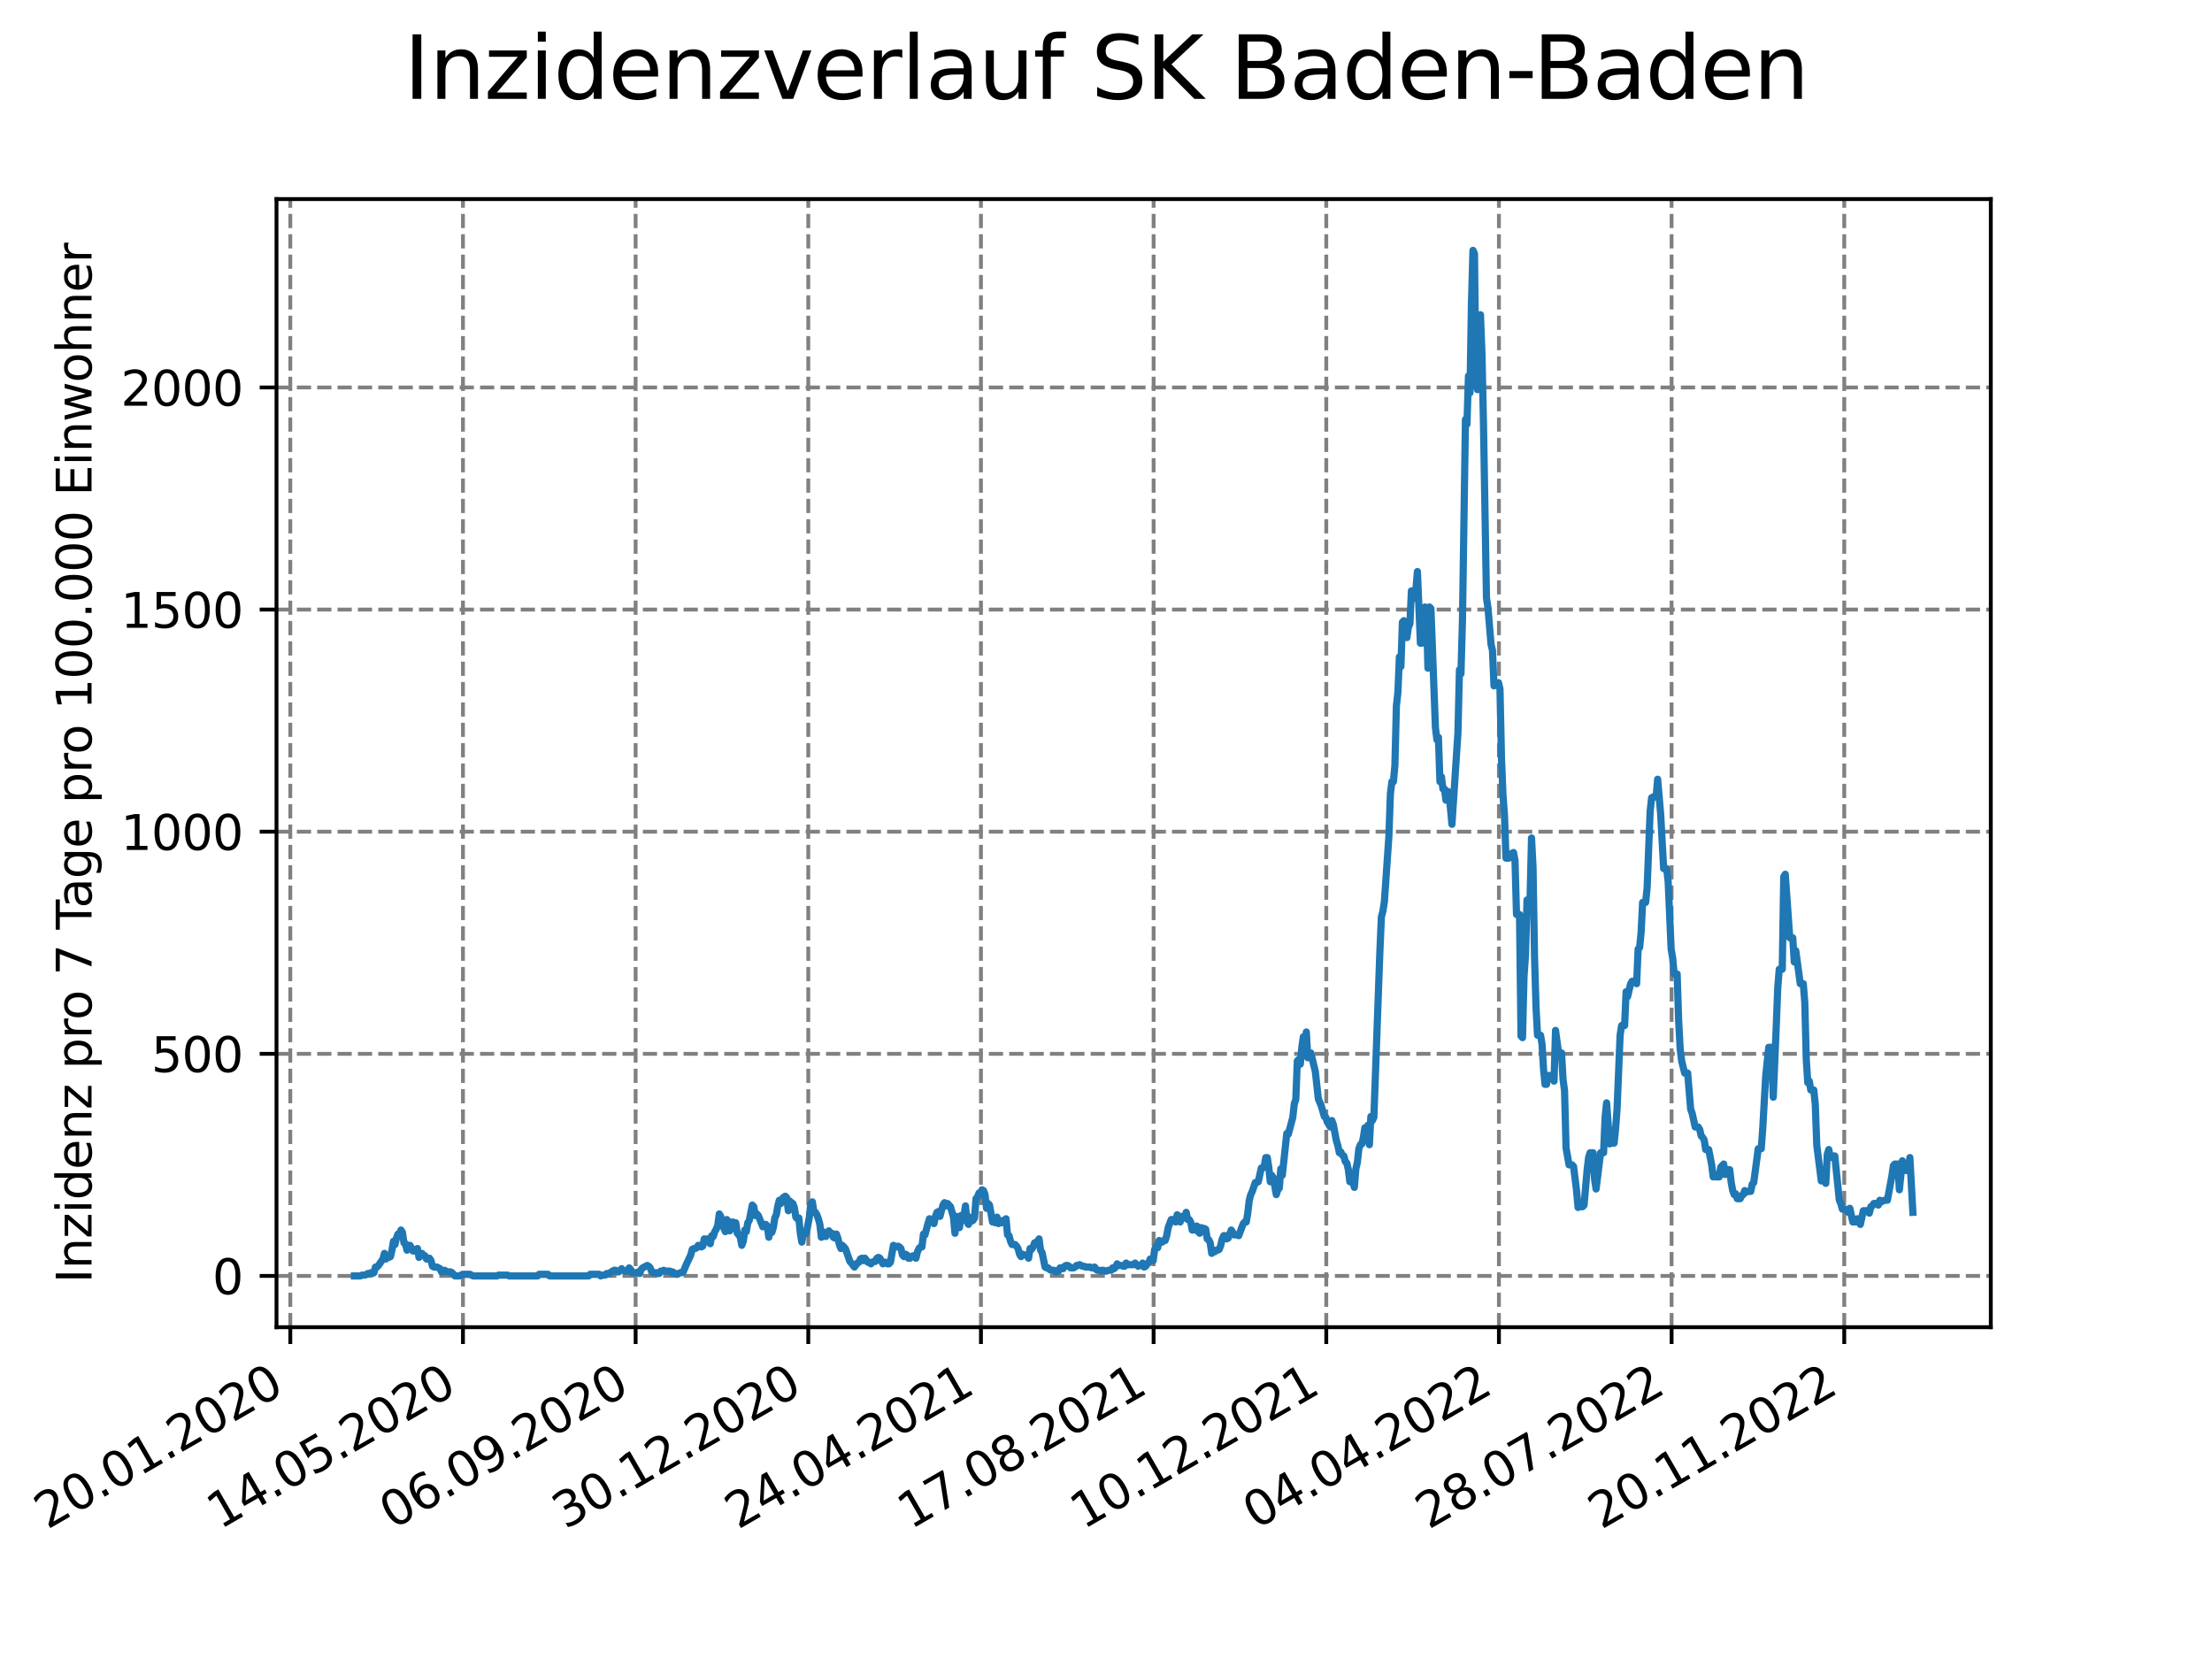 <?xml version="1.0" encoding="utf-8" standalone="no"?>
<!DOCTYPE svg PUBLIC "-//W3C//DTD SVG 1.1//EN"
  "http://www.w3.org/Graphics/SVG/1.1/DTD/svg11.dtd">
<svg xmlns:xlink="http://www.w3.org/1999/xlink" width="460.8pt" height="345.6pt" viewBox="0 0 460.8 345.6" xmlns="http://www.w3.org/2000/svg" version="1.1">
 <defs>
  <style type="text/css">*{stroke-linejoin: round; stroke-linecap: butt}</style>
 </defs>
 <g id="figure_1">
  <g id="patch_1">
   <path d="M 0 345.6 
L 460.8 345.6 
L 460.8 0 
L 0 0 
z
" style="fill: #ffffff"/>
  </g>
  <g id="axes_1">
   <g id="patch_2">
    <path d="M 57.6 276.48 
L 414.72 276.48 
L 414.72 41.472 
L 57.6 41.472 
z
" style="fill: #ffffff"/>
   </g>
   <g id="matplotlib.axis_1">
    <g id="xtick_1">
     <g id="line2d_1">
      <path d="M 60.475 276.48 
L 60.475 41.472 
" clip-path="url(#pdfca09e62c)" style="fill: none; stroke-dasharray: 2.96,1.28; stroke-dashoffset: 0; stroke: #808080; stroke-width: 0.8"/>
     </g>
     <g id="line2d_2">
      <defs>
       <path id="m260c1c8244" d="M 0 0 
L 0 3.5 
" style="stroke: #000000; stroke-width: 0.8"/>
      </defs>
      <g>
       <use xlink:href="#m260c1c8244" x="60.475" y="276.48" style="stroke: #000000; stroke-width: 0.8"/>
      </g>
     </g>
     <g id="text_1">
      <!-- 20.01.2020 -->
      <g transform="translate(9.85 318.689) rotate(-30) scale(0.1 -0.1)">
       <defs>
        <path id="DejaVuSans-32" d="M 1228 531 
L 3431 531 
L 3431 0 
L 469 0 
L 469 531 
Q 828 903 1448 1529 
Q 2069 2156 2228 2338 
Q 2531 2678 2651 2914 
Q 2772 3150 2772 3378 
Q 2772 3750 2511 3984 
Q 2250 4219 1831 4219 
Q 1534 4219 1204 4116 
Q 875 4013 500 3803 
L 500 4441 
Q 881 4594 1212 4672 
Q 1544 4750 1819 4750 
Q 2544 4750 2975 4387 
Q 3406 4025 3406 3419 
Q 3406 3131 3298 2873 
Q 3191 2616 2906 2266 
Q 2828 2175 2409 1742 
Q 1991 1309 1228 531 
z
" transform="scale(0.016)"/>
        <path id="DejaVuSans-30" d="M 2034 4250 
Q 1547 4250 1301 3770 
Q 1056 3291 1056 2328 
Q 1056 1369 1301 889 
Q 1547 409 2034 409 
Q 2525 409 2770 889 
Q 3016 1369 3016 2328 
Q 3016 3291 2770 3770 
Q 2525 4250 2034 4250 
z
M 2034 4750 
Q 2819 4750 3233 4129 
Q 3647 3509 3647 2328 
Q 3647 1150 3233 529 
Q 2819 -91 2034 -91 
Q 1250 -91 836 529 
Q 422 1150 422 2328 
Q 422 3509 836 4129 
Q 1250 4750 2034 4750 
z
" transform="scale(0.016)"/>
        <path id="DejaVuSans-2e" d="M 684 794 
L 1344 794 
L 1344 0 
L 684 0 
L 684 794 
z
" transform="scale(0.016)"/>
        <path id="DejaVuSans-31" d="M 794 531 
L 1825 531 
L 1825 4091 
L 703 3866 
L 703 4441 
L 1819 4666 
L 2450 4666 
L 2450 531 
L 3481 531 
L 3481 0 
L 794 0 
L 794 531 
z
" transform="scale(0.016)"/>
       </defs>
       <use xlink:href="#DejaVuSans-32"/>
       <use xlink:href="#DejaVuSans-30" x="63.623"/>
       <use xlink:href="#DejaVuSans-2e" x="127.246"/>
       <use xlink:href="#DejaVuSans-30" x="159.033"/>
       <use xlink:href="#DejaVuSans-31" x="222.656"/>
       <use xlink:href="#DejaVuSans-2e" x="286.279"/>
       <use xlink:href="#DejaVuSans-32" x="318.066"/>
       <use xlink:href="#DejaVuSans-30" x="381.689"/>
       <use xlink:href="#DejaVuSans-32" x="445.312"/>
       <use xlink:href="#DejaVuSans-30" x="508.936"/>
      </g>
     </g>
    </g>
    <g id="xtick_2">
     <g id="line2d_3">
      <path d="M 96.443 276.48 
L 96.443 41.472 
" clip-path="url(#pdfca09e62c)" style="fill: none; stroke-dasharray: 2.96,1.28; stroke-dashoffset: 0; stroke: #808080; stroke-width: 0.8"/>
     </g>
     <g id="line2d_4">
      <g>
       <use xlink:href="#m260c1c8244" x="96.443" y="276.48" style="stroke: #000000; stroke-width: 0.8"/>
      </g>
     </g>
     <g id="text_2">
      <!-- 14.05.2020 -->
      <g transform="translate(45.818 318.689) rotate(-30) scale(0.1 -0.1)">
       <defs>
        <path id="DejaVuSans-34" d="M 2419 4116 
L 825 1625 
L 2419 1625 
L 2419 4116 
z
M 2253 4666 
L 3047 4666 
L 3047 1625 
L 3713 1625 
L 3713 1100 
L 3047 1100 
L 3047 0 
L 2419 0 
L 2419 1100 
L 313 1100 
L 313 1709 
L 2253 4666 
z
" transform="scale(0.016)"/>
        <path id="DejaVuSans-35" d="M 691 4666 
L 3169 4666 
L 3169 4134 
L 1269 4134 
L 1269 2991 
Q 1406 3038 1543 3061 
Q 1681 3084 1819 3084 
Q 2600 3084 3056 2656 
Q 3513 2228 3513 1497 
Q 3513 744 3044 326 
Q 2575 -91 1722 -91 
Q 1428 -91 1123 -41 
Q 819 9 494 109 
L 494 744 
Q 775 591 1075 516 
Q 1375 441 1709 441 
Q 2250 441 2565 725 
Q 2881 1009 2881 1497 
Q 2881 1984 2565 2268 
Q 2250 2553 1709 2553 
Q 1456 2553 1204 2497 
Q 953 2441 691 2322 
L 691 4666 
z
" transform="scale(0.016)"/>
       </defs>
       <use xlink:href="#DejaVuSans-31"/>
       <use xlink:href="#DejaVuSans-34" x="63.623"/>
       <use xlink:href="#DejaVuSans-2e" x="127.246"/>
       <use xlink:href="#DejaVuSans-30" x="159.033"/>
       <use xlink:href="#DejaVuSans-35" x="222.656"/>
       <use xlink:href="#DejaVuSans-2e" x="286.279"/>
       <use xlink:href="#DejaVuSans-32" x="318.066"/>
       <use xlink:href="#DejaVuSans-30" x="381.689"/>
       <use xlink:href="#DejaVuSans-32" x="445.312"/>
       <use xlink:href="#DejaVuSans-30" x="508.936"/>
      </g>
     </g>
    </g>
    <g id="xtick_3">
     <g id="line2d_5">
      <path d="M 132.412 276.48 
L 132.412 41.472 
" clip-path="url(#pdfca09e62c)" style="fill: none; stroke-dasharray: 2.96,1.28; stroke-dashoffset: 0; stroke: #808080; stroke-width: 0.8"/>
     </g>
     <g id="line2d_6">
      <g>
       <use xlink:href="#m260c1c8244" x="132.412" y="276.48" style="stroke: #000000; stroke-width: 0.8"/>
      </g>
     </g>
     <g id="text_3">
      <!-- 06.09.2020 -->
      <g transform="translate(81.787 318.689) rotate(-30) scale(0.1 -0.1)">
       <defs>
        <path id="DejaVuSans-36" d="M 2113 2584 
Q 1688 2584 1439 2293 
Q 1191 2003 1191 1497 
Q 1191 994 1439 701 
Q 1688 409 2113 409 
Q 2538 409 2786 701 
Q 3034 994 3034 1497 
Q 3034 2003 2786 2293 
Q 2538 2584 2113 2584 
z
M 3366 4563 
L 3366 3988 
Q 3128 4100 2886 4159 
Q 2644 4219 2406 4219 
Q 1781 4219 1451 3797 
Q 1122 3375 1075 2522 
Q 1259 2794 1537 2939 
Q 1816 3084 2150 3084 
Q 2853 3084 3261 2657 
Q 3669 2231 3669 1497 
Q 3669 778 3244 343 
Q 2819 -91 2113 -91 
Q 1303 -91 875 529 
Q 447 1150 447 2328 
Q 447 3434 972 4092 
Q 1497 4750 2381 4750 
Q 2619 4750 2861 4703 
Q 3103 4656 3366 4563 
z
" transform="scale(0.016)"/>
        <path id="DejaVuSans-39" d="M 703 97 
L 703 672 
Q 941 559 1184 500 
Q 1428 441 1663 441 
Q 2288 441 2617 861 
Q 2947 1281 2994 2138 
Q 2813 1869 2534 1725 
Q 2256 1581 1919 1581 
Q 1219 1581 811 2004 
Q 403 2428 403 3163 
Q 403 3881 828 4315 
Q 1253 4750 1959 4750 
Q 2769 4750 3195 4129 
Q 3622 3509 3622 2328 
Q 3622 1225 3098 567 
Q 2575 -91 1691 -91 
Q 1453 -91 1209 -44 
Q 966 3 703 97 
z
M 1959 2075 
Q 2384 2075 2632 2365 
Q 2881 2656 2881 3163 
Q 2881 3666 2632 3958 
Q 2384 4250 1959 4250 
Q 1534 4250 1286 3958 
Q 1038 3666 1038 3163 
Q 1038 2656 1286 2365 
Q 1534 2075 1959 2075 
z
" transform="scale(0.016)"/>
       </defs>
       <use xlink:href="#DejaVuSans-30"/>
       <use xlink:href="#DejaVuSans-36" x="63.623"/>
       <use xlink:href="#DejaVuSans-2e" x="127.246"/>
       <use xlink:href="#DejaVuSans-30" x="159.033"/>
       <use xlink:href="#DejaVuSans-39" x="222.656"/>
       <use xlink:href="#DejaVuSans-2e" x="286.279"/>
       <use xlink:href="#DejaVuSans-32" x="318.066"/>
       <use xlink:href="#DejaVuSans-30" x="381.689"/>
       <use xlink:href="#DejaVuSans-32" x="445.312"/>
       <use xlink:href="#DejaVuSans-30" x="508.936"/>
      </g>
     </g>
    </g>
    <g id="xtick_4">
     <g id="line2d_7">
      <path d="M 168.38 276.48 
L 168.38 41.472 
" clip-path="url(#pdfca09e62c)" style="fill: none; stroke-dasharray: 2.96,1.28; stroke-dashoffset: 0; stroke: #808080; stroke-width: 0.8"/>
     </g>
     <g id="line2d_8">
      <g>
       <use xlink:href="#m260c1c8244" x="168.38" y="276.48" style="stroke: #000000; stroke-width: 0.8"/>
      </g>
     </g>
     <g id="text_4">
      <!-- 30.12.2020 -->
      <g transform="translate(117.755 318.689) rotate(-30) scale(0.1 -0.1)">
       <defs>
        <path id="DejaVuSans-33" d="M 2597 2516 
Q 3050 2419 3304 2112 
Q 3559 1806 3559 1356 
Q 3559 666 3084 287 
Q 2609 -91 1734 -91 
Q 1441 -91 1130 -33 
Q 819 25 488 141 
L 488 750 
Q 750 597 1062 519 
Q 1375 441 1716 441 
Q 2309 441 2620 675 
Q 2931 909 2931 1356 
Q 2931 1769 2642 2001 
Q 2353 2234 1838 2234 
L 1294 2234 
L 1294 2753 
L 1863 2753 
Q 2328 2753 2575 2939 
Q 2822 3125 2822 3475 
Q 2822 3834 2567 4026 
Q 2313 4219 1838 4219 
Q 1578 4219 1281 4162 
Q 984 4106 628 3988 
L 628 4550 
Q 988 4650 1302 4700 
Q 1616 4750 1894 4750 
Q 2613 4750 3031 4423 
Q 3450 4097 3450 3541 
Q 3450 3153 3228 2886 
Q 3006 2619 2597 2516 
z
" transform="scale(0.016)"/>
       </defs>
       <use xlink:href="#DejaVuSans-33"/>
       <use xlink:href="#DejaVuSans-30" x="63.623"/>
       <use xlink:href="#DejaVuSans-2e" x="127.246"/>
       <use xlink:href="#DejaVuSans-31" x="159.033"/>
       <use xlink:href="#DejaVuSans-32" x="222.656"/>
       <use xlink:href="#DejaVuSans-2e" x="286.279"/>
       <use xlink:href="#DejaVuSans-32" x="318.066"/>
       <use xlink:href="#DejaVuSans-30" x="381.689"/>
       <use xlink:href="#DejaVuSans-32" x="445.312"/>
       <use xlink:href="#DejaVuSans-30" x="508.936"/>
      </g>
     </g>
    </g>
    <g id="xtick_5">
     <g id="line2d_9">
      <path d="M 204.349 276.48 
L 204.349 41.472 
" clip-path="url(#pdfca09e62c)" style="fill: none; stroke-dasharray: 2.96,1.28; stroke-dashoffset: 0; stroke: #808080; stroke-width: 0.8"/>
     </g>
     <g id="line2d_10">
      <g>
       <use xlink:href="#m260c1c8244" x="204.349" y="276.48" style="stroke: #000000; stroke-width: 0.8"/>
      </g>
     </g>
     <g id="text_5">
      <!-- 24.04.2021 -->
      <g transform="translate(153.724 318.689) rotate(-30) scale(0.1 -0.1)">
       <use xlink:href="#DejaVuSans-32"/>
       <use xlink:href="#DejaVuSans-34" x="63.623"/>
       <use xlink:href="#DejaVuSans-2e" x="127.246"/>
       <use xlink:href="#DejaVuSans-30" x="159.033"/>
       <use xlink:href="#DejaVuSans-34" x="222.656"/>
       <use xlink:href="#DejaVuSans-2e" x="286.279"/>
       <use xlink:href="#DejaVuSans-32" x="318.066"/>
       <use xlink:href="#DejaVuSans-30" x="381.689"/>
       <use xlink:href="#DejaVuSans-32" x="445.312"/>
       <use xlink:href="#DejaVuSans-31" x="508.936"/>
      </g>
     </g>
    </g>
    <g id="xtick_6">
     <g id="line2d_11">
      <path d="M 240.317 276.48 
L 240.317 41.472 
" clip-path="url(#pdfca09e62c)" style="fill: none; stroke-dasharray: 2.96,1.28; stroke-dashoffset: 0; stroke: #808080; stroke-width: 0.8"/>
     </g>
     <g id="line2d_12">
      <g>
       <use xlink:href="#m260c1c8244" x="240.317" y="276.48" style="stroke: #000000; stroke-width: 0.8"/>
      </g>
     </g>
     <g id="text_6">
      <!-- 17.08.2021 -->
      <g transform="translate(189.692 318.689) rotate(-30) scale(0.1 -0.1)">
       <defs>
        <path id="DejaVuSans-37" d="M 525 4666 
L 3525 4666 
L 3525 4397 
L 1831 0 
L 1172 0 
L 2766 4134 
L 525 4134 
L 525 4666 
z
" transform="scale(0.016)"/>
        <path id="DejaVuSans-38" d="M 2034 2216 
Q 1584 2216 1326 1975 
Q 1069 1734 1069 1313 
Q 1069 891 1326 650 
Q 1584 409 2034 409 
Q 2484 409 2743 651 
Q 3003 894 3003 1313 
Q 3003 1734 2745 1975 
Q 2488 2216 2034 2216 
z
M 1403 2484 
Q 997 2584 770 2862 
Q 544 3141 544 3541 
Q 544 4100 942 4425 
Q 1341 4750 2034 4750 
Q 2731 4750 3128 4425 
Q 3525 4100 3525 3541 
Q 3525 3141 3298 2862 
Q 3072 2584 2669 2484 
Q 3125 2378 3379 2068 
Q 3634 1759 3634 1313 
Q 3634 634 3220 271 
Q 2806 -91 2034 -91 
Q 1263 -91 848 271 
Q 434 634 434 1313 
Q 434 1759 690 2068 
Q 947 2378 1403 2484 
z
M 1172 3481 
Q 1172 3119 1398 2916 
Q 1625 2713 2034 2713 
Q 2441 2713 2670 2916 
Q 2900 3119 2900 3481 
Q 2900 3844 2670 4047 
Q 2441 4250 2034 4250 
Q 1625 4250 1398 4047 
Q 1172 3844 1172 3481 
z
" transform="scale(0.016)"/>
       </defs>
       <use xlink:href="#DejaVuSans-31"/>
       <use xlink:href="#DejaVuSans-37" x="63.623"/>
       <use xlink:href="#DejaVuSans-2e" x="127.246"/>
       <use xlink:href="#DejaVuSans-30" x="159.033"/>
       <use xlink:href="#DejaVuSans-38" x="222.656"/>
       <use xlink:href="#DejaVuSans-2e" x="286.279"/>
       <use xlink:href="#DejaVuSans-32" x="318.066"/>
       <use xlink:href="#DejaVuSans-30" x="381.689"/>
       <use xlink:href="#DejaVuSans-32" x="445.312"/>
       <use xlink:href="#DejaVuSans-31" x="508.936"/>
      </g>
     </g>
    </g>
    <g id="xtick_7">
     <g id="line2d_13">
      <path d="M 276.286 276.48 
L 276.286 41.472 
" clip-path="url(#pdfca09e62c)" style="fill: none; stroke-dasharray: 2.96,1.28; stroke-dashoffset: 0; stroke: #808080; stroke-width: 0.8"/>
     </g>
     <g id="line2d_14">
      <g>
       <use xlink:href="#m260c1c8244" x="276.286" y="276.48" style="stroke: #000000; stroke-width: 0.8"/>
      </g>
     </g>
     <g id="text_7">
      <!-- 10.12.2021 -->
      <g transform="translate(225.66 318.689) rotate(-30) scale(0.1 -0.1)">
       <use xlink:href="#DejaVuSans-31"/>
       <use xlink:href="#DejaVuSans-30" x="63.623"/>
       <use xlink:href="#DejaVuSans-2e" x="127.246"/>
       <use xlink:href="#DejaVuSans-31" x="159.033"/>
       <use xlink:href="#DejaVuSans-32" x="222.656"/>
       <use xlink:href="#DejaVuSans-2e" x="286.279"/>
       <use xlink:href="#DejaVuSans-32" x="318.066"/>
       <use xlink:href="#DejaVuSans-30" x="381.689"/>
       <use xlink:href="#DejaVuSans-32" x="445.312"/>
       <use xlink:href="#DejaVuSans-31" x="508.936"/>
      </g>
     </g>
    </g>
    <g id="xtick_8">
     <g id="line2d_15">
      <path d="M 312.254 276.48 
L 312.254 41.472 
" clip-path="url(#pdfca09e62c)" style="fill: none; stroke-dasharray: 2.96,1.28; stroke-dashoffset: 0; stroke: #808080; stroke-width: 0.8"/>
     </g>
     <g id="line2d_16">
      <g>
       <use xlink:href="#m260c1c8244" x="312.254" y="276.48" style="stroke: #000000; stroke-width: 0.8"/>
      </g>
     </g>
     <g id="text_8">
      <!-- 04.04.2022 -->
      <g transform="translate(261.629 318.689) rotate(-30) scale(0.1 -0.1)">
       <use xlink:href="#DejaVuSans-30"/>
       <use xlink:href="#DejaVuSans-34" x="63.623"/>
       <use xlink:href="#DejaVuSans-2e" x="127.246"/>
       <use xlink:href="#DejaVuSans-30" x="159.033"/>
       <use xlink:href="#DejaVuSans-34" x="222.656"/>
       <use xlink:href="#DejaVuSans-2e" x="286.279"/>
       <use xlink:href="#DejaVuSans-32" x="318.066"/>
       <use xlink:href="#DejaVuSans-30" x="381.689"/>
       <use xlink:href="#DejaVuSans-32" x="445.312"/>
       <use xlink:href="#DejaVuSans-32" x="508.936"/>
      </g>
     </g>
    </g>
    <g id="xtick_9">
     <g id="line2d_17">
      <path d="M 348.223 276.48 
L 348.223 41.472 
" clip-path="url(#pdfca09e62c)" style="fill: none; stroke-dasharray: 2.96,1.28; stroke-dashoffset: 0; stroke: #808080; stroke-width: 0.8"/>
     </g>
     <g id="line2d_18">
      <g>
       <use xlink:href="#m260c1c8244" x="348.223" y="276.48" style="stroke: #000000; stroke-width: 0.8"/>
      </g>
     </g>
     <g id="text_9">
      <!-- 28.07.2022 -->
      <g transform="translate(297.597 318.689) rotate(-30) scale(0.1 -0.1)">
       <use xlink:href="#DejaVuSans-32"/>
       <use xlink:href="#DejaVuSans-38" x="63.623"/>
       <use xlink:href="#DejaVuSans-2e" x="127.246"/>
       <use xlink:href="#DejaVuSans-30" x="159.033"/>
       <use xlink:href="#DejaVuSans-37" x="222.656"/>
       <use xlink:href="#DejaVuSans-2e" x="286.279"/>
       <use xlink:href="#DejaVuSans-32" x="318.066"/>
       <use xlink:href="#DejaVuSans-30" x="381.689"/>
       <use xlink:href="#DejaVuSans-32" x="445.312"/>
       <use xlink:href="#DejaVuSans-32" x="508.936"/>
      </g>
     </g>
    </g>
    <g id="xtick_10">
     <g id="line2d_19">
      <path d="M 384.191 276.48 
L 384.191 41.472 
" clip-path="url(#pdfca09e62c)" style="fill: none; stroke-dasharray: 2.96,1.28; stroke-dashoffset: 0; stroke: #808080; stroke-width: 0.8"/>
     </g>
     <g id="line2d_20">
      <g>
       <use xlink:href="#m260c1c8244" x="384.191" y="276.48" style="stroke: #000000; stroke-width: 0.8"/>
      </g>
     </g>
     <g id="text_10">
      <!-- 20.11.2022 -->
      <g transform="translate(333.566 318.689) rotate(-30) scale(0.1 -0.1)">
       <use xlink:href="#DejaVuSans-32"/>
       <use xlink:href="#DejaVuSans-30" x="63.623"/>
       <use xlink:href="#DejaVuSans-2e" x="127.246"/>
       <use xlink:href="#DejaVuSans-31" x="159.033"/>
       <use xlink:href="#DejaVuSans-31" x="222.656"/>
       <use xlink:href="#DejaVuSans-2e" x="286.279"/>
       <use xlink:href="#DejaVuSans-32" x="318.066"/>
       <use xlink:href="#DejaVuSans-30" x="381.689"/>
       <use xlink:href="#DejaVuSans-32" x="445.312"/>
       <use xlink:href="#DejaVuSans-32" x="508.936"/>
      </g>
     </g>
    </g>
   </g>
   <g id="matplotlib.axis_2">
    <g id="ytick_1">
     <g id="line2d_21">
      <path d="M 57.6 265.798 
L 414.72 265.798 
" clip-path="url(#pdfca09e62c)" style="fill: none; stroke-dasharray: 2.96,1.28; stroke-dashoffset: 0; stroke: #808080; stroke-width: 0.8"/>
     </g>
     <g id="line2d_22">
      <defs>
       <path id="m63a8efc066" d="M 0 0 
L -3.5 0 
" style="stroke: #000000; stroke-width: 0.8"/>
      </defs>
      <g>
       <use xlink:href="#m63a8efc066" x="57.6" y="265.798" style="stroke: #000000; stroke-width: 0.8"/>
      </g>
     </g>
     <g id="text_11">
      <!-- 0 -->
      <g transform="translate(44.237 269.597) scale(0.1 -0.1)">
       <use xlink:href="#DejaVuSans-30"/>
      </g>
     </g>
    </g>
    <g id="ytick_2">
     <g id="line2d_23">
      <path d="M 57.6 219.527 
L 414.72 219.527 
" clip-path="url(#pdfca09e62c)" style="fill: none; stroke-dasharray: 2.96,1.28; stroke-dashoffset: 0; stroke: #808080; stroke-width: 0.8"/>
     </g>
     <g id="line2d_24">
      <g>
       <use xlink:href="#m63a8efc066" x="57.6" y="219.527" style="stroke: #000000; stroke-width: 0.8"/>
      </g>
     </g>
     <g id="text_12">
      <!-- 500 -->
      <g transform="translate(31.512 223.326) scale(0.1 -0.1)">
       <use xlink:href="#DejaVuSans-35"/>
       <use xlink:href="#DejaVuSans-30" x="63.623"/>
       <use xlink:href="#DejaVuSans-30" x="127.246"/>
      </g>
     </g>
    </g>
    <g id="ytick_3">
     <g id="line2d_25">
      <path d="M 57.6 173.255 
L 414.72 173.255 
" clip-path="url(#pdfca09e62c)" style="fill: none; stroke-dasharray: 2.96,1.28; stroke-dashoffset: 0; stroke: #808080; stroke-width: 0.8"/>
     </g>
     <g id="line2d_26">
      <g>
       <use xlink:href="#m63a8efc066" x="57.6" y="173.255" style="stroke: #000000; stroke-width: 0.8"/>
      </g>
     </g>
     <g id="text_13">
      <!-- 1000 -->
      <g transform="translate(25.15 177.054) scale(0.1 -0.1)">
       <use xlink:href="#DejaVuSans-31"/>
       <use xlink:href="#DejaVuSans-30" x="63.623"/>
       <use xlink:href="#DejaVuSans-30" x="127.246"/>
       <use xlink:href="#DejaVuSans-30" x="190.869"/>
      </g>
     </g>
    </g>
    <g id="ytick_4">
     <g id="line2d_27">
      <path d="M 57.6 126.984 
L 414.72 126.984 
" clip-path="url(#pdfca09e62c)" style="fill: none; stroke-dasharray: 2.96,1.28; stroke-dashoffset: 0; stroke: #808080; stroke-width: 0.8"/>
     </g>
     <g id="line2d_28">
      <g>
       <use xlink:href="#m63a8efc066" x="57.6" y="126.984" style="stroke: #000000; stroke-width: 0.8"/>
      </g>
     </g>
     <g id="text_14">
      <!-- 1500 -->
      <g transform="translate(25.15 130.783) scale(0.1 -0.1)">
       <use xlink:href="#DejaVuSans-31"/>
       <use xlink:href="#DejaVuSans-35" x="63.623"/>
       <use xlink:href="#DejaVuSans-30" x="127.246"/>
       <use xlink:href="#DejaVuSans-30" x="190.869"/>
      </g>
     </g>
    </g>
    <g id="ytick_5">
     <g id="line2d_29">
      <path d="M 57.6 80.713 
L 414.72 80.713 
" clip-path="url(#pdfca09e62c)" style="fill: none; stroke-dasharray: 2.96,1.28; stroke-dashoffset: 0; stroke: #808080; stroke-width: 0.8"/>
     </g>
     <g id="line2d_30">
      <g>
       <use xlink:href="#m63a8efc066" x="57.6" y="80.713" style="stroke: #000000; stroke-width: 0.8"/>
      </g>
     </g>
     <g id="text_15">
      <!-- 2000 -->
      <g transform="translate(25.15 84.512) scale(0.1 -0.1)">
       <use xlink:href="#DejaVuSans-32"/>
       <use xlink:href="#DejaVuSans-30" x="63.623"/>
       <use xlink:href="#DejaVuSans-30" x="127.246"/>
       <use xlink:href="#DejaVuSans-30" x="190.869"/>
      </g>
     </g>
    </g>
    <g id="text_16">
     <!-- Inzidenz pro 7 Tage pro 100.000 Einwohner -->
     <g transform="translate(19.07 267.301) rotate(-90) scale(0.1 -0.1)">
      <defs>
       <path id="DejaVuSans-49" d="M 628 4666 
L 1259 4666 
L 1259 0 
L 628 0 
L 628 4666 
z
" transform="scale(0.016)"/>
       <path id="DejaVuSans-6e" d="M 3513 2113 
L 3513 0 
L 2938 0 
L 2938 2094 
Q 2938 2591 2744 2837 
Q 2550 3084 2163 3084 
Q 1697 3084 1428 2787 
Q 1159 2491 1159 1978 
L 1159 0 
L 581 0 
L 581 3500 
L 1159 3500 
L 1159 2956 
Q 1366 3272 1645 3428 
Q 1925 3584 2291 3584 
Q 2894 3584 3203 3211 
Q 3513 2838 3513 2113 
z
" transform="scale(0.016)"/>
       <path id="DejaVuSans-7a" d="M 353 3500 
L 3084 3500 
L 3084 2975 
L 922 459 
L 3084 459 
L 3084 0 
L 275 0 
L 275 525 
L 2438 3041 
L 353 3041 
L 353 3500 
z
" transform="scale(0.016)"/>
       <path id="DejaVuSans-69" d="M 603 3500 
L 1178 3500 
L 1178 0 
L 603 0 
L 603 3500 
z
M 603 4863 
L 1178 4863 
L 1178 4134 
L 603 4134 
L 603 4863 
z
" transform="scale(0.016)"/>
       <path id="DejaVuSans-64" d="M 2906 2969 
L 2906 4863 
L 3481 4863 
L 3481 0 
L 2906 0 
L 2906 525 
Q 2725 213 2448 61 
Q 2172 -91 1784 -91 
Q 1150 -91 751 415 
Q 353 922 353 1747 
Q 353 2572 751 3078 
Q 1150 3584 1784 3584 
Q 2172 3584 2448 3432 
Q 2725 3281 2906 2969 
z
M 947 1747 
Q 947 1113 1208 752 
Q 1469 391 1925 391 
Q 2381 391 2643 752 
Q 2906 1113 2906 1747 
Q 2906 2381 2643 2742 
Q 2381 3103 1925 3103 
Q 1469 3103 1208 2742 
Q 947 2381 947 1747 
z
" transform="scale(0.016)"/>
       <path id="DejaVuSans-65" d="M 3597 1894 
L 3597 1613 
L 953 1613 
Q 991 1019 1311 708 
Q 1631 397 2203 397 
Q 2534 397 2845 478 
Q 3156 559 3463 722 
L 3463 178 
Q 3153 47 2828 -22 
Q 2503 -91 2169 -91 
Q 1331 -91 842 396 
Q 353 884 353 1716 
Q 353 2575 817 3079 
Q 1281 3584 2069 3584 
Q 2775 3584 3186 3129 
Q 3597 2675 3597 1894 
z
M 3022 2063 
Q 3016 2534 2758 2815 
Q 2500 3097 2075 3097 
Q 1594 3097 1305 2825 
Q 1016 2553 972 2059 
L 3022 2063 
z
" transform="scale(0.016)"/>
       <path id="DejaVuSans-20" transform="scale(0.016)"/>
       <path id="DejaVuSans-70" d="M 1159 525 
L 1159 -1331 
L 581 -1331 
L 581 3500 
L 1159 3500 
L 1159 2969 
Q 1341 3281 1617 3432 
Q 1894 3584 2278 3584 
Q 2916 3584 3314 3078 
Q 3713 2572 3713 1747 
Q 3713 922 3314 415 
Q 2916 -91 2278 -91 
Q 1894 -91 1617 61 
Q 1341 213 1159 525 
z
M 3116 1747 
Q 3116 2381 2855 2742 
Q 2594 3103 2138 3103 
Q 1681 3103 1420 2742 
Q 1159 2381 1159 1747 
Q 1159 1113 1420 752 
Q 1681 391 2138 391 
Q 2594 391 2855 752 
Q 3116 1113 3116 1747 
z
" transform="scale(0.016)"/>
       <path id="DejaVuSans-72" d="M 2631 2963 
Q 2534 3019 2420 3045 
Q 2306 3072 2169 3072 
Q 1681 3072 1420 2755 
Q 1159 2438 1159 1844 
L 1159 0 
L 581 0 
L 581 3500 
L 1159 3500 
L 1159 2956 
Q 1341 3275 1631 3429 
Q 1922 3584 2338 3584 
Q 2397 3584 2469 3576 
Q 2541 3569 2628 3553 
L 2631 2963 
z
" transform="scale(0.016)"/>
       <path id="DejaVuSans-6f" d="M 1959 3097 
Q 1497 3097 1228 2736 
Q 959 2375 959 1747 
Q 959 1119 1226 758 
Q 1494 397 1959 397 
Q 2419 397 2687 759 
Q 2956 1122 2956 1747 
Q 2956 2369 2687 2733 
Q 2419 3097 1959 3097 
z
M 1959 3584 
Q 2709 3584 3137 3096 
Q 3566 2609 3566 1747 
Q 3566 888 3137 398 
Q 2709 -91 1959 -91 
Q 1206 -91 779 398 
Q 353 888 353 1747 
Q 353 2609 779 3096 
Q 1206 3584 1959 3584 
z
" transform="scale(0.016)"/>
       <path id="DejaVuSans-54" d="M -19 4666 
L 3928 4666 
L 3928 4134 
L 2272 4134 
L 2272 0 
L 1638 0 
L 1638 4134 
L -19 4134 
L -19 4666 
z
" transform="scale(0.016)"/>
       <path id="DejaVuSans-61" d="M 2194 1759 
Q 1497 1759 1228 1600 
Q 959 1441 959 1056 
Q 959 750 1161 570 
Q 1363 391 1709 391 
Q 2188 391 2477 730 
Q 2766 1069 2766 1631 
L 2766 1759 
L 2194 1759 
z
M 3341 1997 
L 3341 0 
L 2766 0 
L 2766 531 
Q 2569 213 2275 61 
Q 1981 -91 1556 -91 
Q 1019 -91 701 211 
Q 384 513 384 1019 
Q 384 1609 779 1909 
Q 1175 2209 1959 2209 
L 2766 2209 
L 2766 2266 
Q 2766 2663 2505 2880 
Q 2244 3097 1772 3097 
Q 1472 3097 1187 3025 
Q 903 2953 641 2809 
L 641 3341 
Q 956 3463 1253 3523 
Q 1550 3584 1831 3584 
Q 2591 3584 2966 3190 
Q 3341 2797 3341 1997 
z
" transform="scale(0.016)"/>
       <path id="DejaVuSans-67" d="M 2906 1791 
Q 2906 2416 2648 2759 
Q 2391 3103 1925 3103 
Q 1463 3103 1205 2759 
Q 947 2416 947 1791 
Q 947 1169 1205 825 
Q 1463 481 1925 481 
Q 2391 481 2648 825 
Q 2906 1169 2906 1791 
z
M 3481 434 
Q 3481 -459 3084 -895 
Q 2688 -1331 1869 -1331 
Q 1566 -1331 1297 -1286 
Q 1028 -1241 775 -1147 
L 775 -588 
Q 1028 -725 1275 -790 
Q 1522 -856 1778 -856 
Q 2344 -856 2625 -561 
Q 2906 -266 2906 331 
L 2906 616 
Q 2728 306 2450 153 
Q 2172 0 1784 0 
Q 1141 0 747 490 
Q 353 981 353 1791 
Q 353 2603 747 3093 
Q 1141 3584 1784 3584 
Q 2172 3584 2450 3431 
Q 2728 3278 2906 2969 
L 2906 3500 
L 3481 3500 
L 3481 434 
z
" transform="scale(0.016)"/>
       <path id="DejaVuSans-45" d="M 628 4666 
L 3578 4666 
L 3578 4134 
L 1259 4134 
L 1259 2753 
L 3481 2753 
L 3481 2222 
L 1259 2222 
L 1259 531 
L 3634 531 
L 3634 0 
L 628 0 
L 628 4666 
z
" transform="scale(0.016)"/>
       <path id="DejaVuSans-77" d="M 269 3500 
L 844 3500 
L 1563 769 
L 2278 3500 
L 2956 3500 
L 3675 769 
L 4391 3500 
L 4966 3500 
L 4050 0 
L 3372 0 
L 2619 2869 
L 1863 0 
L 1184 0 
L 269 3500 
z
" transform="scale(0.016)"/>
       <path id="DejaVuSans-68" d="M 3513 2113 
L 3513 0 
L 2938 0 
L 2938 2094 
Q 2938 2591 2744 2837 
Q 2550 3084 2163 3084 
Q 1697 3084 1428 2787 
Q 1159 2491 1159 1978 
L 1159 0 
L 581 0 
L 581 4863 
L 1159 4863 
L 1159 2956 
Q 1366 3272 1645 3428 
Q 1925 3584 2291 3584 
Q 2894 3584 3203 3211 
Q 3513 2838 3513 2113 
z
" transform="scale(0.016)"/>
      </defs>
      <use xlink:href="#DejaVuSans-49"/>
      <use xlink:href="#DejaVuSans-6e" x="29.492"/>
      <use xlink:href="#DejaVuSans-7a" x="92.871"/>
      <use xlink:href="#DejaVuSans-69" x="145.361"/>
      <use xlink:href="#DejaVuSans-64" x="173.145"/>
      <use xlink:href="#DejaVuSans-65" x="236.621"/>
      <use xlink:href="#DejaVuSans-6e" x="298.145"/>
      <use xlink:href="#DejaVuSans-7a" x="361.523"/>
      <use xlink:href="#DejaVuSans-20" x="414.014"/>
      <use xlink:href="#DejaVuSans-70" x="445.801"/>
      <use xlink:href="#DejaVuSans-72" x="509.277"/>
      <use xlink:href="#DejaVuSans-6f" x="548.141"/>
      <use xlink:href="#DejaVuSans-20" x="609.322"/>
      <use xlink:href="#DejaVuSans-37" x="641.109"/>
      <use xlink:href="#DejaVuSans-20" x="704.732"/>
      <use xlink:href="#DejaVuSans-54" x="736.52"/>
      <use xlink:href="#DejaVuSans-61" x="781.104"/>
      <use xlink:href="#DejaVuSans-67" x="842.383"/>
      <use xlink:href="#DejaVuSans-65" x="905.859"/>
      <use xlink:href="#DejaVuSans-20" x="967.383"/>
      <use xlink:href="#DejaVuSans-70" x="999.17"/>
      <use xlink:href="#DejaVuSans-72" x="1062.646"/>
      <use xlink:href="#DejaVuSans-6f" x="1101.51"/>
      <use xlink:href="#DejaVuSans-20" x="1162.691"/>
      <use xlink:href="#DejaVuSans-31" x="1194.479"/>
      <use xlink:href="#DejaVuSans-30" x="1258.102"/>
      <use xlink:href="#DejaVuSans-30" x="1321.725"/>
      <use xlink:href="#DejaVuSans-2e" x="1385.348"/>
      <use xlink:href="#DejaVuSans-30" x="1417.135"/>
      <use xlink:href="#DejaVuSans-30" x="1480.758"/>
      <use xlink:href="#DejaVuSans-30" x="1544.381"/>
      <use xlink:href="#DejaVuSans-20" x="1608.004"/>
      <use xlink:href="#DejaVuSans-45" x="1639.791"/>
      <use xlink:href="#DejaVuSans-69" x="1702.975"/>
      <use xlink:href="#DejaVuSans-6e" x="1730.758"/>
      <use xlink:href="#DejaVuSans-77" x="1794.137"/>
      <use xlink:href="#DejaVuSans-6f" x="1875.924"/>
      <use xlink:href="#DejaVuSans-68" x="1937.105"/>
      <use xlink:href="#DejaVuSans-6e" x="2000.484"/>
      <use xlink:href="#DejaVuSans-65" x="2063.863"/>
      <use xlink:href="#DejaVuSans-72" x="2125.387"/>
     </g>
    </g>
   </g>
   <g id="line2d_31">
    <path d="M 73.833 265.798 
L 75.084 265.798 
L 75.397 265.63 
L 76.022 265.63 
L 76.648 265.295 
L 76.96 265.295 
L 77.273 265.127 
L 77.586 265.295 
L 77.899 265.127 
L 78.211 263.953 
L 78.524 263.953 
L 78.837 263.618 
L 79.775 262.276 
L 80.088 261.102 
L 80.401 262.276 
L 80.714 261.773 
L 81.026 261.941 
L 81.339 261.773 
L 81.652 260.432 
L 81.965 258.587 
L 82.277 259.258 
L 82.59 257.916 
L 82.903 257.078 
L 83.216 257.078 
L 83.529 256.239 
L 83.841 256.742 
L 84.154 258.922 
L 84.467 259.09 
L 84.78 260.432 
L 85.092 260.096 
L 85.405 259.425 
L 86.031 260.599 
L 86.344 260.599 
L 86.656 260.264 
L 86.969 260.096 
L 87.282 261.941 
L 87.595 261.605 
L 87.907 261.102 
L 88.22 261.605 
L 88.533 261.605 
L 88.846 262.276 
L 89.158 262.276 
L 89.471 262.109 
L 89.784 262.612 
L 90.097 263.785 
L 90.41 263.953 
L 91.035 263.953 
L 91.661 264.289 
L 91.973 264.959 
L 92.286 264.959 
L 92.599 264.624 
L 93.224 264.959 
L 93.85 264.959 
L 94.163 265.127 
L 94.788 265.798 
L 95.727 265.798 
L 96.352 265.462 
L 97.916 265.462 
L 98.542 265.798 
L 103.546 265.798 
L 103.859 265.63 
L 105.735 265.63 
L 106.048 265.798 
L 111.991 265.798 
L 112.303 265.462 
L 114.18 265.462 
L 114.493 265.798 
L 122.625 265.798 
L 122.938 265.462 
L 124.814 265.462 
L 125.127 265.798 
L 125.44 265.63 
L 126.065 265.63 
L 126.378 265.295 
L 127.004 265.295 
L 127.316 264.959 
L 127.942 264.624 
L 128.255 264.624 
L 128.567 264.959 
L 128.88 264.959 
L 129.506 264.289 
L 129.818 264.624 
L 130.131 264.792 
L 130.757 264.792 
L 131.07 264.121 
L 131.382 264.456 
L 131.695 265.127 
L 132.633 265.127 
L 132.946 264.959 
L 133.259 265.295 
L 133.572 264.456 
L 133.884 264.121 
L 134.823 263.618 
L 135.136 263.785 
L 135.448 264.121 
L 135.761 264.959 
L 136.074 265.127 
L 136.699 265.127 
L 137.012 265.295 
L 137.325 265.295 
L 137.638 264.792 
L 137.95 264.792 
L 138.263 264.624 
L 138.576 264.792 
L 139.514 264.792 
L 139.827 265.127 
L 140.14 264.959 
L 140.453 265.295 
L 140.765 265.295 
L 141.078 265.462 
L 141.704 265.127 
L 142.016 265.127 
L 142.329 264.959 
L 142.955 263.45 
L 143.893 261.438 
L 144.206 260.264 
L 144.519 260.096 
L 144.831 260.096 
L 145.144 259.928 
L 145.457 259.425 
L 146.082 259.761 
L 146.395 259.593 
L 146.708 258.084 
L 147.021 258.419 
L 147.334 258.084 
L 147.646 258.755 
L 147.959 259.09 
L 148.272 257.413 
L 148.585 257.581 
L 148.897 256.575 
L 149.21 256.071 
L 149.523 255.233 
L 149.836 252.885 
L 150.148 253.388 
L 150.461 255.401 
L 150.774 255.736 
L 151.087 256.575 
L 151.4 254.059 
L 151.712 254.395 
L 152.025 256.407 
L 152.338 254.73 
L 152.651 254.562 
L 152.963 254.73 
L 153.276 254.73 
L 153.589 256.91 
L 153.902 257.245 
L 154.214 257.748 
L 154.527 259.425 
L 154.84 258.587 
L 155.153 256.239 
L 155.466 256.575 
L 155.778 254.73 
L 156.091 254.227 
L 156.717 251.041 
L 157.029 251.376 
L 157.342 253.221 
L 157.655 252.885 
L 157.968 253.221 
L 158.906 255.568 
L 159.219 255.065 
L 159.532 255.065 
L 159.844 255.401 
L 160.157 257.748 
L 160.47 255.736 
L 160.783 256.742 
L 161.095 255.736 
L 161.408 253.724 
L 161.721 253.053 
L 162.034 251.208 
L 162.346 250.034 
L 162.659 250.705 
L 162.972 249.699 
L 163.285 249.364 
L 163.598 249.196 
L 163.91 249.531 
L 164.223 252.215 
L 164.536 250.202 
L 164.849 250.538 
L 165.161 250.705 
L 165.474 251.544 
L 165.787 253.556 
L 166.1 253.891 
L 166.412 253.724 
L 166.725 256.91 
L 167.038 258.755 
L 167.351 256.742 
L 167.664 257.078 
L 167.976 256.91 
L 168.602 253.556 
L 168.915 250.705 
L 169.227 250.37 
L 169.54 252.382 
L 169.853 252.55 
L 170.166 253.053 
L 170.478 253.891 
L 170.791 255.065 
L 171.104 257.748 
L 171.417 256.575 
L 171.73 256.91 
L 172.042 257.581 
L 172.668 256.407 
L 172.981 256.91 
L 173.293 256.91 
L 173.606 257.748 
L 173.919 257.916 
L 174.232 257.078 
L 174.544 257.916 
L 174.857 259.258 
L 175.17 260.096 
L 175.483 259.425 
L 176.108 260.096 
L 177.047 262.779 
L 177.359 263.115 
L 177.985 263.953 
L 178.61 263.115 
L 178.923 262.947 
L 179.236 262.276 
L 179.549 262.109 
L 179.862 262.612 
L 180.174 262.109 
L 180.8 262.947 
L 181.113 262.947 
L 181.425 263.282 
L 181.738 262.947 
L 182.051 262.779 
L 182.364 262.779 
L 182.676 262.109 
L 182.989 261.941 
L 183.302 262.109 
L 183.928 263.282 
L 184.24 262.947 
L 184.553 262.947 
L 184.866 263.282 
L 185.179 263.282 
L 185.491 262.947 
L 186.117 259.425 
L 186.742 259.761 
L 187.055 259.593 
L 187.368 259.761 
L 187.681 260.096 
L 187.994 261.438 
L 188.306 261.773 
L 188.619 261.27 
L 188.932 261.438 
L 189.245 262.109 
L 189.557 262.109 
L 189.87 261.773 
L 190.183 261.605 
L 190.496 261.605 
L 190.808 262.109 
L 191.121 260.767 
L 191.434 260.096 
L 191.747 259.761 
L 192.06 259.761 
L 192.372 257.078 
L 192.685 257.245 
L 193.311 254.898 
L 193.623 253.891 
L 194.249 254.227 
L 194.562 254.898 
L 194.874 253.388 
L 195.187 252.55 
L 195.5 252.382 
L 195.813 253.388 
L 196.438 251.041 
L 196.751 250.538 
L 197.064 251.208 
L 197.377 250.705 
L 198.002 251.376 
L 198.628 253.556 
L 198.94 256.91 
L 199.253 253.388 
L 199.879 255.736 
L 200.192 253.221 
L 200.504 253.724 
L 200.817 253.221 
L 201.13 251.208 
L 201.443 254.562 
L 201.755 255.065 
L 202.068 253.556 
L 202.381 254.395 
L 202.694 254.227 
L 203.006 253.724 
L 203.319 249.699 
L 203.632 249.364 
L 203.945 248.525 
L 204.258 248.693 
L 204.57 247.854 
L 204.883 248.022 
L 205.196 248.861 
L 205.509 251.711 
L 205.821 250.705 
L 206.134 251.041 
L 206.76 254.562 
L 207.072 254.562 
L 207.385 254.73 
L 207.698 253.556 
L 208.011 254.898 
L 208.324 254.395 
L 208.636 254.73 
L 208.949 254.227 
L 209.262 254.227 
L 209.575 253.891 
L 209.887 257.245 
L 210.2 257.413 
L 210.513 258.587 
L 210.826 259.258 
L 211.451 259.258 
L 211.764 259.593 
L 212.077 260.096 
L 212.39 261.27 
L 212.702 261.773 
L 213.015 261.27 
L 213.328 261.438 
L 213.953 261.438 
L 214.266 262.109 
L 214.579 260.096 
L 214.892 260.264 
L 215.204 259.761 
L 215.517 258.922 
L 215.83 258.755 
L 216.143 258.755 
L 216.456 258.084 
L 216.768 260.432 
L 217.081 260.935 
L 217.707 263.953 
L 218.019 264.121 
L 218.332 264.121 
L 218.645 264.456 
L 218.958 264.624 
L 219.583 264.624 
L 219.896 264.959 
L 220.209 264.959 
L 220.522 264.792 
L 220.834 264.121 
L 221.147 264.121 
L 221.46 264.289 
L 221.773 263.785 
L 222.085 263.618 
L 222.398 263.618 
L 222.711 263.785 
L 223.024 264.121 
L 223.649 264.121 
L 223.962 263.953 
L 224.275 263.618 
L 224.588 263.618 
L 224.9 263.45 
L 225.526 263.785 
L 225.839 263.785 
L 226.151 263.953 
L 227.09 263.953 
L 227.402 264.121 
L 227.715 264.121 
L 228.028 263.953 
L 228.341 264.456 
L 228.654 264.624 
L 228.966 264.624 
L 229.279 264.792 
L 229.592 264.624 
L 229.905 264.624 
L 230.217 264.792 
L 230.53 264.792 
L 230.843 264.624 
L 231.468 264.624 
L 231.781 264.121 
L 232.094 264.289 
L 232.407 263.953 
L 232.72 263.282 
L 233.032 263.618 
L 233.658 263.618 
L 233.971 263.785 
L 234.283 263.785 
L 234.596 263.115 
L 234.909 263.45 
L 236.16 263.45 
L 236.473 263.115 
L 237.098 263.785 
L 237.411 263.618 
L 237.724 263.618 
L 238.037 263.115 
L 238.349 263.953 
L 238.662 263.785 
L 238.975 263.282 
L 239.288 263.115 
L 239.6 262.276 
L 239.913 262.276 
L 240.226 262.612 
L 240.539 260.264 
L 240.852 259.593 
L 241.164 259.928 
L 241.477 258.419 
L 241.79 258.755 
L 242.103 258.755 
L 242.415 258.419 
L 242.728 258.419 
L 243.041 257.413 
L 243.354 255.736 
L 243.979 254.059 
L 244.605 254.059 
L 244.918 254.562 
L 245.23 253.053 
L 245.543 254.227 
L 245.856 254.562 
L 246.169 253.388 
L 246.481 253.388 
L 246.794 253.724 
L 247.107 252.55 
L 247.42 254.059 
L 247.732 254.059 
L 248.045 254.562 
L 248.358 256.239 
L 248.671 256.239 
L 248.984 255.904 
L 249.296 255.401 
L 249.609 256.575 
L 249.922 256.91 
L 250.235 255.736 
L 250.547 255.904 
L 250.86 255.904 
L 251.173 256.071 
L 251.486 258.084 
L 251.798 258.252 
L 252.111 258.922 
L 252.424 261.102 
L 252.737 260.767 
L 253.05 260.767 
L 253.362 260.432 
L 253.675 260.432 
L 253.988 260.264 
L 254.301 259.425 
L 254.613 258.084 
L 254.926 257.413 
L 255.239 257.413 
L 255.552 258.084 
L 255.864 257.916 
L 256.49 256.239 
L 257.116 257.245 
L 257.741 257.245 
L 258.054 257.413 
L 258.992 254.898 
L 259.305 254.562 
L 259.618 254.562 
L 259.93 252.718 
L 260.243 250.034 
L 260.556 248.861 
L 260.869 248.19 
L 261.494 246.345 
L 261.807 246.345 
L 262.12 246.177 
L 262.745 243.327 
L 263.058 243.327 
L 263.371 242.824 
L 263.684 241.147 
L 263.996 241.147 
L 264.309 243.159 
L 264.622 246.177 
L 264.935 244.836 
L 265.248 245.339 
L 265.873 248.861 
L 266.186 247.854 
L 266.499 247.519 
L 266.811 243.494 
L 267.124 244.836 
L 268.062 236.116 
L 268.375 236.283 
L 269.314 232.762 
L 269.626 229.911 
L 269.939 229.073 
L 270.252 221.023 
L 270.565 220.688 
L 270.877 221.694 
L 271.19 218.172 
L 271.503 215.992 
L 271.816 218.34 
L 272.128 214.986 
L 272.441 220.352 
L 272.754 220.017 
L 273.067 219.346 
L 274.005 223.203 
L 274.631 228.905 
L 275.256 230.414 
L 275.882 232.594 
L 276.194 232.762 
L 276.507 233.768 
L 277.133 234.774 
L 277.446 233.433 
L 277.758 234.271 
L 278.384 237.625 
L 278.697 238.631 
L 279.009 240.14 
L 279.322 239.973 
L 279.635 240.644 
L 279.948 240.811 
L 280.26 241.985 
L 280.573 242.32 
L 280.886 243.662 
L 281.199 246.177 
L 281.512 246.01 
L 281.824 246.177 
L 282.137 247.351 
L 282.45 243.494 
L 282.763 242.153 
L 283.075 239.302 
L 283.388 238.464 
L 283.701 238.296 
L 284.014 236.954 
L 284.326 234.942 
L 284.639 235.277 
L 284.952 234.439 
L 285.265 238.464 
L 285.578 232.594 
L 285.89 233.433 
L 286.203 232.762 
L 287.454 198.217 
L 287.767 191.006 
L 288.08 189.832 
L 288.392 187.82 
L 289.331 174.236 
L 289.644 165.348 
L 289.956 162.833 
L 290.269 162.833 
L 290.582 159.479 
L 290.895 147.07 
L 291.207 144.219 
L 291.52 136.84 
L 291.833 138.853 
L 292.146 129.629 
L 292.458 129.294 
L 292.771 129.629 
L 293.084 132.816 
L 293.397 130.636 
L 293.71 129.965 
L 294.022 123.089 
L 294.335 124.766 
L 294.648 123.257 
L 294.961 122.754 
L 295.273 119.065 
L 295.899 133.989 
L 296.212 133.989 
L 296.524 131.474 
L 296.837 126.443 
L 297.15 126.779 
L 297.463 139.188 
L 297.776 126.443 
L 298.088 126.779 
L 299.027 151.597 
L 299.339 154.113 
L 299.652 153.61 
L 299.965 162.833 
L 300.278 161.827 
L 300.59 164.342 
L 300.903 164.342 
L 301.216 166.69 
L 301.529 164.845 
L 301.842 165.013 
L 302.467 171.721 
L 303.718 152.604 
L 304.031 139.523 
L 304.344 140.362 
L 304.656 129.294 
L 305.282 87.37 
L 305.595 88.376 
L 305.908 78.315 
L 306.22 81.836 
L 306.533 63.054 
L 306.846 52.154 
L 307.159 52.825 
L 307.471 79.321 
L 307.784 81.165 
L 308.097 70.936 
L 308.41 65.57 
L 308.722 73.787 
L 309.035 88.209 
L 309.661 124.598 
L 309.974 126.611 
L 310.599 134.157 
L 310.912 135.499 
L 311.225 142.877 
L 311.537 142.206 
L 312.163 142.206 
L 312.476 143.548 
L 312.788 157.97 
L 313.101 165.684 
L 313.414 169.876 
L 313.727 178.764 
L 314.352 178.764 
L 314.665 178.429 
L 314.978 177.758 
L 315.291 177.59 
L 315.603 179.267 
L 315.916 190.503 
L 316.542 190.503 
L 316.854 215.825 
L 317.167 216.16 
L 317.48 203.415 
L 317.793 198.887 
L 318.106 187.484 
L 318.731 187.484 
L 319.044 174.572 
L 319.357 180.609 
L 319.669 199.223 
L 319.982 209.788 
L 320.295 215.657 
L 320.92 215.657 
L 321.233 217.502 
L 321.546 222.7 
L 321.859 225.886 
L 322.172 225.886 
L 322.484 224.042 
L 323.423 224.042 
L 323.735 225.216 
L 324.048 214.651 
L 324.674 219.346 
L 325.299 219.346 
L 325.612 224.88 
L 325.925 227.228 
L 326.238 239.134 
L 326.863 242.656 
L 327.489 242.656 
L 327.801 242.991 
L 328.427 248.022 
L 328.74 251.544 
L 329.052 251.376 
L 329.678 251.376 
L 329.991 251.041 
L 330.616 243.83 
L 330.929 241.147 
L 331.242 240.14 
L 331.867 240.14 
L 332.18 245.674 
L 332.493 247.687 
L 333.431 240.14 
L 334.057 240.14 
L 334.37 232.762 
L 334.682 229.743 
L 335.308 238.296 
L 335.621 238.128 
L 336.246 238.128 
L 336.559 235.11 
L 336.872 230.917 
L 337.497 215.657 
L 337.81 213.645 
L 338.436 213.645 
L 338.748 206.601 
L 339.061 207.608 
L 339.687 204.924 
L 339.999 204.421 
L 340.625 204.421 
L 340.938 204.924 
L 341.25 197.714 
L 341.563 197.378 
L 341.876 194.192 
L 342.189 187.987 
L 342.814 187.987 
L 343.127 184.969 
L 343.753 169.038 
L 344.065 166.187 
L 344.378 166.019 
L 345.004 166.019 
L 345.316 162.33 
L 345.942 169.541 
L 346.568 180.944 
L 347.193 180.944 
L 347.506 183.627 
L 348.131 197.714 
L 348.444 199.558 
L 348.757 202.912 
L 349.382 202.912 
L 349.695 212.638 
L 350.008 218.508 
L 350.321 221.023 
L 350.946 223.539 
L 351.572 223.539 
L 352.197 231.085 
L 352.51 231.923 
L 353.136 234.774 
L 353.761 234.774 
L 354.074 235.277 
L 354.387 236.619 
L 354.7 236.954 
L 355.012 237.457 
L 355.325 239.47 
L 355.951 239.47 
L 356.576 242.656 
L 356.889 245.171 
L 357.202 244.668 
L 357.514 245.171 
L 358.14 245.171 
L 358.453 243.159 
L 359.078 242.488 
L 359.391 244.668 
L 359.704 243.662 
L 360.329 243.662 
L 360.642 246.345 
L 360.955 248.022 
L 361.268 248.861 
L 361.58 248.693 
L 361.893 249.699 
L 362.519 249.699 
L 362.832 249.028 
L 363.144 248.861 
L 363.457 248.022 
L 363.77 248.358 
L 364.083 248.19 
L 364.708 248.19 
L 365.021 246.681 
L 365.334 246.345 
L 366.272 239.302 
L 366.898 239.302 
L 367.21 235.11 
L 367.836 224.042 
L 368.461 218.172 
L 369.087 218.172 
L 369.4 228.569 
L 370.025 213.812 
L 370.338 205.763 
L 370.651 201.906 
L 371.276 201.906 
L 371.589 182.621 
L 371.902 182.118 
L 372.84 195.366 
L 373.466 195.366 
L 373.778 200.397 
L 374.091 198.049 
L 375.03 204.924 
L 375.655 204.924 
L 375.968 208.781 
L 376.281 220.688 
L 376.593 225.551 
L 376.906 225.216 
L 377.219 227.06 
L 377.844 227.06 
L 378.157 230.079 
L 378.47 238.631 
L 379.408 246.01 
L 380.034 246.01 
L 380.347 246.513 
L 380.659 240.476 
L 380.972 239.47 
L 381.285 241.147 
L 381.598 240.811 
L 382.223 240.811 
L 383.162 250.034 
L 383.474 250.705 
L 383.787 251.879 
L 384.413 251.879 
L 385.038 252.55 
L 385.351 251.711 
L 385.976 254.562 
L 386.602 254.562 
L 386.915 253.891 
L 387.228 254.227 
L 387.54 255.065 
L 388.166 252.215 
L 388.791 252.215 
L 389.104 252.382 
L 389.417 252.718 
L 389.73 251.376 
L 390.043 251.208 
L 390.355 250.705 
L 390.981 250.705 
L 391.294 251.041 
L 391.606 250.034 
L 391.919 250.37 
L 392.545 250.034 
L 393.17 250.034 
L 394.109 245.004 
L 394.421 242.824 
L 394.734 242.488 
L 395.36 242.488 
L 395.672 247.854 
L 396.298 241.817 
L 396.923 243.83 
L 397.549 243.83 
L 397.862 241.147 
L 398.487 252.55 
L 398.487 252.55 
" clip-path="url(#pdfca09e62c)" style="fill: none; stroke: #1f77b4; stroke-width: 1.5; stroke-linecap: square"/>
   </g>
   <g id="patch_3">
    <path d="M 57.6 276.48 
L 57.6 41.472 
" style="fill: none; stroke: #000000; stroke-width: 0.8; stroke-linejoin: miter; stroke-linecap: square"/>
   </g>
   <g id="patch_4">
    <path d="M 414.72 276.48 
L 414.72 41.472 
" style="fill: none; stroke: #000000; stroke-width: 0.8; stroke-linejoin: miter; stroke-linecap: square"/>
   </g>
   <g id="patch_5">
    <path d="M 57.6 276.48 
L 414.72 276.48 
" style="fill: none; stroke: #000000; stroke-width: 0.8; stroke-linejoin: miter; stroke-linecap: square"/>
   </g>
   <g id="patch_6">
    <path d="M 57.6 41.472 
L 414.72 41.472 
" style="fill: none; stroke: #000000; stroke-width: 0.8; stroke-linejoin: miter; stroke-linecap: square"/>
   </g>
  </g>
  <g id="text_17">
   <!-- Inzidenzverlauf SK Baden-Baden -->
   <g transform="translate(84.139 20.589) scale(0.18 -0.18)">
    <defs>
     <path id="DejaVuSans-76" d="M 191 3500 
L 800 3500 
L 1894 563 
L 2988 3500 
L 3597 3500 
L 2284 0 
L 1503 0 
L 191 3500 
z
" transform="scale(0.016)"/>
     <path id="DejaVuSans-6c" d="M 603 4863 
L 1178 4863 
L 1178 0 
L 603 0 
L 603 4863 
z
" transform="scale(0.016)"/>
     <path id="DejaVuSans-75" d="M 544 1381 
L 544 3500 
L 1119 3500 
L 1119 1403 
Q 1119 906 1312 657 
Q 1506 409 1894 409 
Q 2359 409 2629 706 
Q 2900 1003 2900 1516 
L 2900 3500 
L 3475 3500 
L 3475 0 
L 2900 0 
L 2900 538 
Q 2691 219 2414 64 
Q 2138 -91 1772 -91 
Q 1169 -91 856 284 
Q 544 659 544 1381 
z
M 1991 3584 
L 1991 3584 
z
" transform="scale(0.016)"/>
     <path id="DejaVuSans-66" d="M 2375 4863 
L 2375 4384 
L 1825 4384 
Q 1516 4384 1395 4259 
Q 1275 4134 1275 3809 
L 1275 3500 
L 2222 3500 
L 2222 3053 
L 1275 3053 
L 1275 0 
L 697 0 
L 697 3053 
L 147 3053 
L 147 3500 
L 697 3500 
L 697 3744 
Q 697 4328 969 4595 
Q 1241 4863 1831 4863 
L 2375 4863 
z
" transform="scale(0.016)"/>
     <path id="DejaVuSans-53" d="M 3425 4513 
L 3425 3897 
Q 3066 4069 2747 4153 
Q 2428 4238 2131 4238 
Q 1616 4238 1336 4038 
Q 1056 3838 1056 3469 
Q 1056 3159 1242 3001 
Q 1428 2844 1947 2747 
L 2328 2669 
Q 3034 2534 3370 2195 
Q 3706 1856 3706 1288 
Q 3706 609 3251 259 
Q 2797 -91 1919 -91 
Q 1588 -91 1214 -16 
Q 841 59 441 206 
L 441 856 
Q 825 641 1194 531 
Q 1563 422 1919 422 
Q 2459 422 2753 634 
Q 3047 847 3047 1241 
Q 3047 1584 2836 1778 
Q 2625 1972 2144 2069 
L 1759 2144 
Q 1053 2284 737 2584 
Q 422 2884 422 3419 
Q 422 4038 858 4394 
Q 1294 4750 2059 4750 
Q 2388 4750 2728 4690 
Q 3069 4631 3425 4513 
z
" transform="scale(0.016)"/>
     <path id="DejaVuSans-4b" d="M 628 4666 
L 1259 4666 
L 1259 2694 
L 3353 4666 
L 4166 4666 
L 1850 2491 
L 4331 0 
L 3500 0 
L 1259 2247 
L 1259 0 
L 628 0 
L 628 4666 
z
" transform="scale(0.016)"/>
     <path id="DejaVuSans-42" d="M 1259 2228 
L 1259 519 
L 2272 519 
Q 2781 519 3026 730 
Q 3272 941 3272 1375 
Q 3272 1813 3026 2020 
Q 2781 2228 2272 2228 
L 1259 2228 
z
M 1259 4147 
L 1259 2741 
L 2194 2741 
Q 2656 2741 2882 2914 
Q 3109 3088 3109 3444 
Q 3109 3797 2882 3972 
Q 2656 4147 2194 4147 
L 1259 4147 
z
M 628 4666 
L 2241 4666 
Q 2963 4666 3353 4366 
Q 3744 4066 3744 3513 
Q 3744 3084 3544 2831 
Q 3344 2578 2956 2516 
Q 3422 2416 3680 2098 
Q 3938 1781 3938 1306 
Q 3938 681 3513 340 
Q 3088 0 2303 0 
L 628 0 
L 628 4666 
z
" transform="scale(0.016)"/>
     <path id="DejaVuSans-2d" d="M 313 2009 
L 1997 2009 
L 1997 1497 
L 313 1497 
L 313 2009 
z
" transform="scale(0.016)"/>
    </defs>
    <use xlink:href="#DejaVuSans-49"/>
    <use xlink:href="#DejaVuSans-6e" x="29.492"/>
    <use xlink:href="#DejaVuSans-7a" x="92.871"/>
    <use xlink:href="#DejaVuSans-69" x="145.361"/>
    <use xlink:href="#DejaVuSans-64" x="173.145"/>
    <use xlink:href="#DejaVuSans-65" x="236.621"/>
    <use xlink:href="#DejaVuSans-6e" x="298.145"/>
    <use xlink:href="#DejaVuSans-7a" x="361.523"/>
    <use xlink:href="#DejaVuSans-76" x="414.014"/>
    <use xlink:href="#DejaVuSans-65" x="473.193"/>
    <use xlink:href="#DejaVuSans-72" x="534.717"/>
    <use xlink:href="#DejaVuSans-6c" x="575.83"/>
    <use xlink:href="#DejaVuSans-61" x="603.613"/>
    <use xlink:href="#DejaVuSans-75" x="664.893"/>
    <use xlink:href="#DejaVuSans-66" x="728.271"/>
    <use xlink:href="#DejaVuSans-20" x="763.477"/>
    <use xlink:href="#DejaVuSans-53" x="795.264"/>
    <use xlink:href="#DejaVuSans-4b" x="858.74"/>
    <use xlink:href="#DejaVuSans-20" x="924.316"/>
    <use xlink:href="#DejaVuSans-42" x="956.104"/>
    <use xlink:href="#DejaVuSans-61" x="1024.707"/>
    <use xlink:href="#DejaVuSans-64" x="1085.986"/>
    <use xlink:href="#DejaVuSans-65" x="1149.463"/>
    <use xlink:href="#DejaVuSans-6e" x="1210.986"/>
    <use xlink:href="#DejaVuSans-2d" x="1274.365"/>
    <use xlink:href="#DejaVuSans-42" x="1306.824"/>
    <use xlink:href="#DejaVuSans-61" x="1375.428"/>
    <use xlink:href="#DejaVuSans-64" x="1436.707"/>
    <use xlink:href="#DejaVuSans-65" x="1500.184"/>
    <use xlink:href="#DejaVuSans-6e" x="1561.707"/>
   </g>
  </g>
 </g>
 <defs>
  <clipPath id="pdfca09e62c">
   <rect x="57.6" y="41.472" width="357.12" height="235.008"/>
  </clipPath>
 </defs>
</svg>
